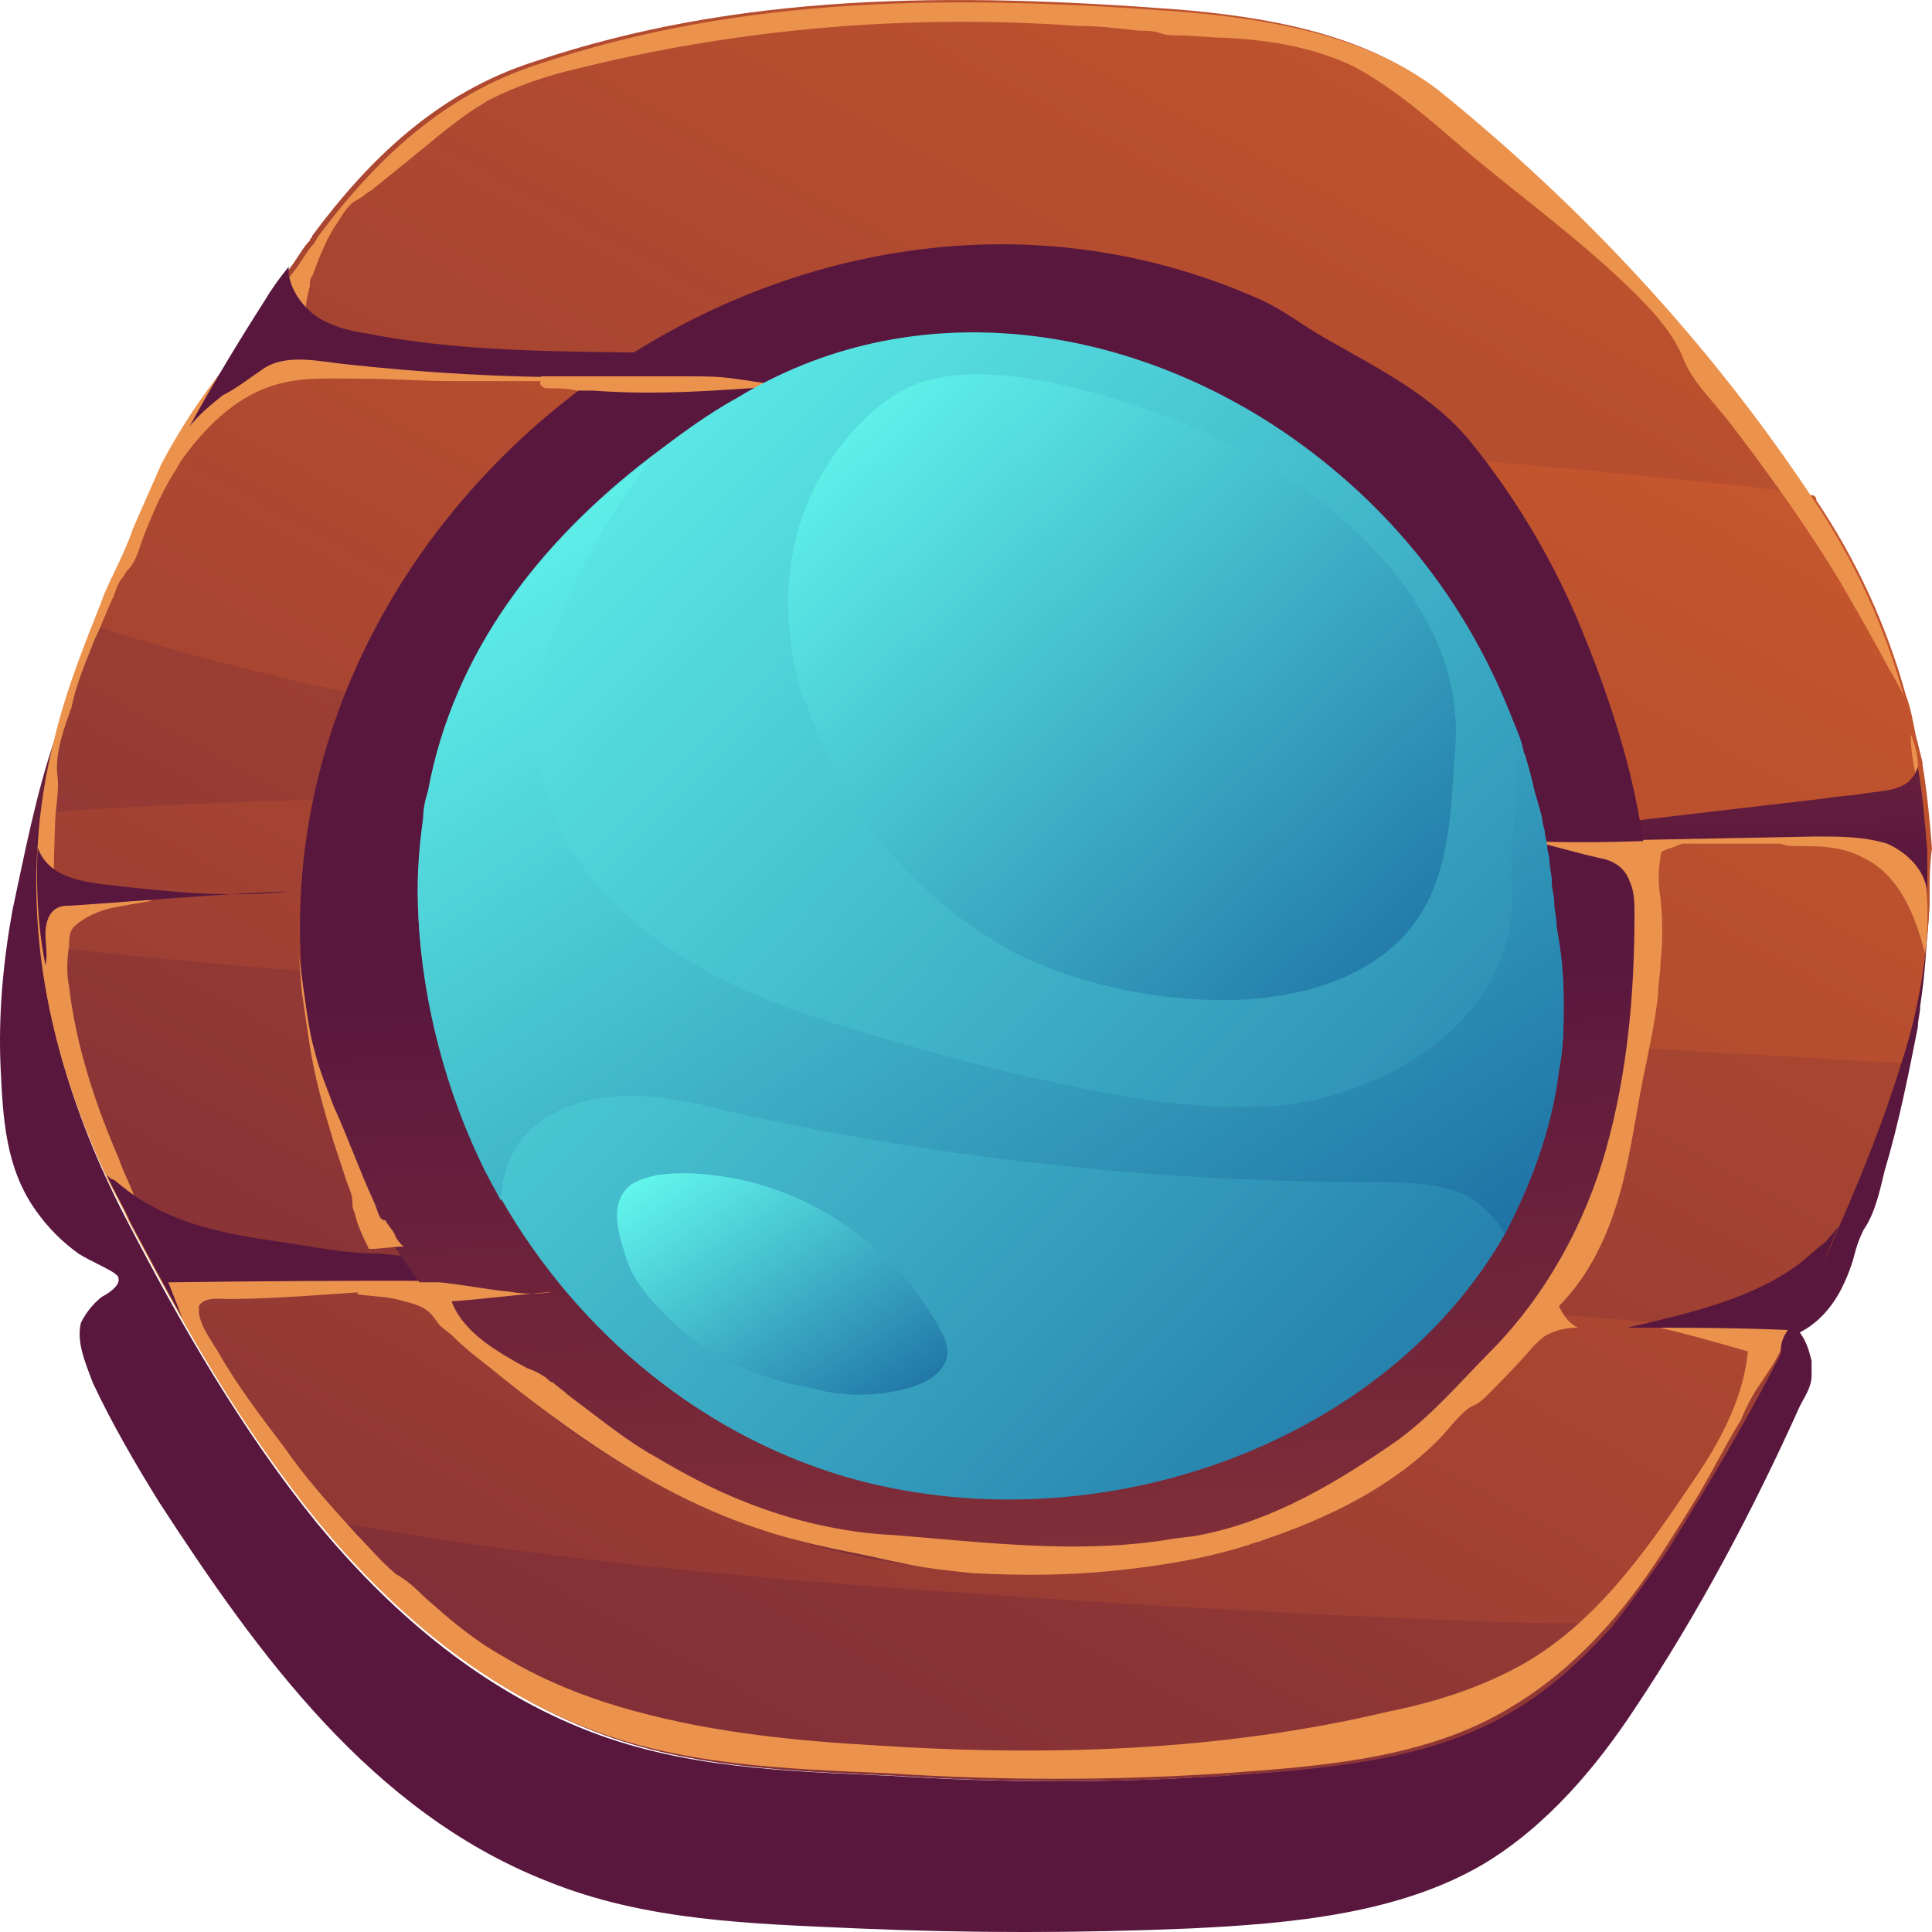 <svg width="32" height="32" viewBox="0 0 32 32" fill="none" xmlns="http://www.w3.org/2000/svg">
<path d="M0.206 15.079C0.049 15.948 -0.029 16.817 0.01 17.685C0.049 18.515 0.088 19.344 0.597 20.055C0.792 20.331 1.027 20.568 1.301 20.765C1.496 20.884 1.692 20.963 1.887 21.081C1.926 21.121 1.965 21.121 1.965 21.2C1.965 21.318 1.77 21.437 1.692 21.476C1.535 21.595 1.418 21.753 1.34 21.911C1.261 22.227 1.418 22.582 1.535 22.898C1.848 23.569 2.239 24.241 2.63 24.872C4.273 27.4 6.15 30.006 9.044 31.151C10.686 31.822 12.446 31.862 14.206 31.941C16.044 32.02 17.882 32.02 19.72 31.941C21.363 31.862 23.162 31.704 24.57 30.875C25.625 30.243 26.447 29.256 27.072 28.308C28.128 26.728 29.028 25.03 29.81 23.293C29.888 23.135 30.006 22.977 30.006 22.779C30.006 22.7 30.006 22.621 30.006 22.543C29.966 22.384 29.927 22.227 29.81 22.069C30.123 21.911 30.358 21.634 30.514 21.318C30.592 21.16 30.67 20.963 30.709 20.805C30.749 20.647 30.788 20.529 30.866 20.371C31.061 20.094 31.14 19.699 31.218 19.383C31.453 18.594 31.609 17.804 31.765 17.014C31.765 16.895 31.805 16.777 31.805 16.659C31.883 16.145 31.922 15.632 31.922 15.118C31.922 15.079 31.922 15 31.922 14.961C31.844 16.895 31.179 18.554 30.436 20.331C29.614 22.227 28.637 24.004 27.542 25.741C26.916 26.689 26.095 27.676 25.039 28.308C23.631 29.177 21.871 29.295 20.229 29.413C18.39 29.532 16.592 29.532 14.754 29.413C13.033 29.335 11.273 29.295 9.63 28.624C7.871 27.913 6.424 26.649 5.25 25.228C3.999 23.688 2.982 21.911 2.122 20.252C0.753 17.646 0.245 14.961 0.909 12.236C0.597 13.144 0.401 14.171 0.206 15.079Z" fill="url(#paint0_linear_25_1610)"/>
<path d="M31.961 14.763C31.961 14.803 31.961 14.842 31.961 14.921C31.922 15.869 31.765 16.777 31.492 17.606C31.218 18.515 30.866 19.383 30.475 20.291C30.24 20.844 29.966 21.437 29.693 21.989C29.693 22.029 29.654 22.069 29.654 22.108C29.028 23.372 28.324 24.556 27.581 25.741C27.307 26.136 26.994 26.57 26.681 26.965C26.212 27.479 25.704 27.952 25.117 28.308C23.709 29.177 21.949 29.295 20.307 29.413C18.469 29.532 16.67 29.532 14.832 29.413C13.111 29.334 11.351 29.295 9.709 28.624C7.949 27.913 6.502 26.649 5.329 25.228C5.329 25.228 5.329 25.228 5.329 25.188C4.468 24.122 3.725 22.977 3.099 21.832C2.904 21.516 2.747 21.2 2.552 20.884C2.435 20.686 2.317 20.45 2.2 20.252C2.083 19.976 1.926 19.739 1.809 19.462C1.222 18.199 0.87 16.935 0.753 15.671C0.675 14.921 0.675 14.21 0.753 13.46C0.792 13.065 0.87 12.631 0.988 12.236C1.105 11.762 1.261 11.288 1.457 10.775C1.496 10.656 1.574 10.498 1.613 10.38C1.77 9.945 1.965 9.551 2.161 9.116C2.278 8.879 2.356 8.642 2.474 8.445C2.708 7.971 2.943 7.497 3.178 7.063C3.334 6.747 3.53 6.47 3.686 6.154C3.921 5.76 4.155 5.404 4.39 5.049C4.39 5.009 4.429 5.009 4.429 4.97C4.546 4.772 4.664 4.614 4.82 4.417C4.938 4.259 5.016 4.101 5.133 3.983C5.133 3.943 5.172 3.943 5.172 3.904C6.111 2.64 7.245 1.534 8.848 1.021C12.251 -0.124 15.77 -0.124 19.446 0.152C20.933 0.271 22.575 0.547 23.748 1.455C26.173 3.39 28.285 5.681 29.966 8.208C30.006 8.247 30.006 8.247 30.006 8.287C30.67 9.274 31.179 10.38 31.492 11.525C31.57 11.722 31.609 11.959 31.648 12.157C31.687 12.315 31.726 12.473 31.765 12.631C31.765 12.631 31.765 12.631 31.765 12.67C31.844 13.144 31.883 13.578 31.922 14.052C31.961 14.329 31.961 14.566 31.961 14.763Z" fill="url(#paint1_linear_25_1610)"/>
<path d="M31.961 14.763C31.961 14.803 31.961 14.842 31.961 14.921C31.922 15.869 31.765 16.777 31.492 17.606C30.553 17.567 29.614 17.488 28.637 17.448C24.843 17.211 21.05 16.974 17.256 16.777C11.703 16.461 6.189 16.303 0.714 15.671C0.636 14.921 0.636 14.21 0.714 13.46C6.189 13.065 11.664 13.223 17.256 13.341C17.335 13.341 17.413 13.341 17.491 13.341C17.178 13.302 16.865 13.223 16.552 13.184C11.703 12.433 6.385 11.92 1.613 10.38C1.77 9.945 1.965 9.551 2.161 9.116C2.278 8.879 2.356 8.642 2.474 8.445C2.708 7.971 2.943 7.497 3.178 7.063C3.334 6.747 3.53 6.47 3.686 6.154C8.301 6.036 13.072 6.707 17.491 7.063C21.128 7.379 24.804 7.616 28.48 8.01C28.989 8.05 29.536 8.129 30.045 8.208C30.084 8.247 30.084 8.247 30.084 8.287C30.749 9.274 31.257 10.38 31.57 11.525C31.648 11.722 31.687 11.959 31.726 12.157C31.765 12.315 31.805 12.473 31.844 12.631C31.844 12.631 31.844 12.631 31.844 12.67C31.922 13.144 31.961 13.578 32 14.052C31.961 14.329 31.961 14.566 31.961 14.763ZM29.536 22.108C27.933 21.95 26.329 21.792 24.726 21.713C21.519 21.634 18.312 21.476 15.105 21.318C11.899 21.121 8.731 20.963 5.524 20.963C4.586 20.963 3.53 20.884 2.474 20.844C2.63 21.16 2.826 21.476 3.021 21.792C3.686 22.937 4.429 24.082 5.25 25.149C8.379 25.741 11.508 26.057 14.714 26.294C17.921 26.531 21.128 26.728 24.335 26.847C25.117 26.886 25.86 26.886 26.603 26.886C26.955 26.491 27.268 26.096 27.503 25.662C28.285 24.517 28.95 23.293 29.575 22.029C29.575 22.108 29.575 22.108 29.536 22.108Z" fill="url(#paint2_linear_25_1610)"/>
<path d="M30.045 8.287C30.709 9.274 31.218 10.38 31.531 11.525C31.453 11.367 31.374 11.209 31.296 11.091C31.022 10.577 30.749 10.103 30.475 9.63C29.927 8.721 29.302 7.853 28.637 6.984C28.363 6.628 28.011 6.312 27.855 5.878C27.698 5.523 27.424 5.207 27.151 4.93C26.251 4.022 25.195 3.272 24.218 2.443C23.67 1.969 23.084 1.455 22.419 1.1C21.754 0.784 21.05 0.666 20.307 0.626C20.033 0.626 19.799 0.587 19.525 0.587C19.407 0.587 19.329 0.587 19.212 0.547C19.095 0.508 18.977 0.508 18.86 0.508C18.508 0.468 18.195 0.429 17.843 0.429C15.066 0.231 12.251 0.468 9.552 1.139C9.044 1.258 8.575 1.416 8.105 1.653C8.027 1.692 7.988 1.732 7.91 1.771C7.48 2.048 7.128 2.364 6.737 2.679C6.541 2.837 6.345 2.995 6.15 3.153C6.072 3.193 5.993 3.272 5.915 3.311C5.759 3.39 5.681 3.548 5.602 3.667C5.407 3.943 5.29 4.259 5.172 4.575C5.133 4.614 5.133 4.654 5.133 4.733C5.094 4.891 5.055 5.049 5.055 5.246C4.859 5.246 4.664 5.167 4.468 5.088C4.468 5.049 4.507 5.049 4.507 5.009C4.625 4.812 4.742 4.654 4.898 4.456C5.016 4.299 5.094 4.141 5.211 4.022C5.211 3.983 5.25 3.983 5.25 3.943C6.189 2.679 7.323 1.574 8.927 1.06C12.329 -0.085 15.849 -0.085 19.525 0.192C21.011 0.31 22.653 0.587 23.826 1.495C26.173 3.39 28.324 5.681 30.045 8.287Z" fill="#EB924D"/>
<path d="M31.765 12.67C31.765 12.71 31.726 12.789 31.726 12.828C31.687 12.631 31.648 12.394 31.648 12.196V12.157C31.726 12.354 31.765 12.512 31.765 12.67Z" fill="#EB924D"/>
<path d="M29.732 14.013C30.123 14.013 30.514 14.013 30.866 14.21C31.452 14.487 31.726 15.158 31.883 15.79C31.961 15.237 31.922 14.684 31.843 14.131C31.843 14.052 31.804 13.934 31.765 13.855C31.687 13.776 31.609 13.697 31.491 13.657C30.67 13.262 29.692 13.499 28.793 13.618C28.245 13.697 27.659 13.776 27.111 13.815C26.564 13.855 25.977 13.894 25.43 13.855C25.312 13.855 25.195 13.815 25.078 13.894C24.96 13.973 25.117 13.973 25.195 13.973C25.469 13.973 25.782 13.973 26.055 13.973C26.642 13.973 27.19 13.973 27.776 13.973C28.363 13.973 28.91 13.973 29.497 13.973C29.575 14.013 29.653 14.013 29.732 14.013Z" fill="#EB924D"/>
<path d="M27.542 25.701C26.916 26.689 26.095 27.636 25.039 28.268C23.631 29.137 21.871 29.255 20.229 29.374C18.391 29.492 16.592 29.492 14.754 29.374C13.033 29.295 11.273 29.255 9.631 28.584C7.871 27.873 6.424 26.61 5.251 25.188C4.39 24.122 3.647 22.977 2.982 21.792C2.669 21.239 2.396 20.726 2.122 20.212C2.005 19.936 1.848 19.699 1.731 19.423C0.636 17.053 0.284 14.644 0.91 12.196C1.027 11.722 1.183 11.248 1.379 10.735C1.496 10.419 1.614 10.143 1.731 9.827C1.887 9.471 2.083 9.116 2.2 8.761C2.357 8.405 2.513 8.05 2.669 7.694C3.021 7.023 3.452 6.391 3.96 5.799C4.038 5.72 4.116 5.601 4.234 5.562C4.351 5.522 4.429 5.522 4.547 5.522C4.899 5.522 5.251 5.562 5.603 5.601C6.737 5.72 7.871 6.075 9.005 6.036C9.591 6.036 10.139 5.917 10.726 5.878C10.999 5.878 11.312 5.878 11.586 5.878C11.742 5.878 11.86 5.878 12.016 5.917C12.094 5.917 12.173 5.917 12.251 5.917C12.29 5.917 12.329 5.917 12.368 5.917C12.407 5.917 12.446 5.917 12.485 5.957C12.212 6.036 11.938 6.075 11.664 6.115C11.39 6.154 11.117 6.194 10.843 6.233C10.295 6.312 9.709 6.312 9.161 6.312C8.614 6.312 8.027 6.312 7.48 6.312C6.971 6.312 6.502 6.273 5.994 6.273C5.485 6.273 4.977 6.233 4.507 6.391C3.882 6.589 3.373 7.102 2.982 7.655C2.982 7.694 2.943 7.694 2.943 7.734C2.709 8.089 2.552 8.445 2.396 8.84C2.317 9.037 2.278 9.234 2.161 9.392C2.122 9.432 2.083 9.471 2.044 9.55C1.965 9.629 1.926 9.748 1.887 9.866C1.77 10.103 1.692 10.34 1.574 10.577C1.418 10.972 1.262 11.327 1.183 11.722C1.066 12.038 0.91 12.473 0.949 12.828C0.988 13.104 0.91 13.42 0.91 13.697C0.91 13.776 0.87 14.605 0.91 14.605C1.457 14.644 2.005 14.763 2.513 14.921C2.278 14.96 2.044 15 1.848 15.039C1.653 15.079 1.379 15.197 1.222 15.355C1.144 15.434 1.144 15.553 1.144 15.671C1.105 15.908 1.105 16.145 1.144 16.342C1.262 17.33 1.574 18.277 1.966 19.186C2.044 19.423 2.161 19.62 2.239 19.857C2.317 20.054 2.396 20.252 2.591 20.37C2.709 20.449 2.904 20.489 3.061 20.528C3.373 20.607 3.686 20.726 3.999 20.805C4.664 20.923 5.29 21.042 5.954 21.042C7.128 21.081 8.34 20.844 9.513 21.16C9.318 21.16 9.122 21.2 8.966 21.2C7.793 21.279 6.619 21.358 5.485 21.436C4.899 21.476 4.351 21.515 3.764 21.515C3.647 21.515 3.373 21.476 3.295 21.634C3.295 21.674 3.295 21.713 3.295 21.752C3.334 21.989 3.491 22.187 3.608 22.384C3.921 22.937 4.312 23.451 4.703 23.964C5.055 24.477 5.485 24.951 5.915 25.425C6.111 25.622 6.306 25.859 6.541 26.057C6.58 26.096 6.619 26.096 6.658 26.136C6.854 26.254 7.01 26.452 7.167 26.57C7.519 26.886 7.91 27.202 8.34 27.439C8.927 27.794 9.591 28.071 10.256 28.268C11.586 28.663 12.994 28.821 14.363 28.9C17.257 29.097 20.19 29.018 23.005 28.347C23.788 28.189 24.531 27.952 25.235 27.557C26.408 26.886 27.229 25.741 27.972 24.635C28.441 23.964 28.872 23.213 28.95 22.384C28.402 22.226 27.855 22.068 27.307 21.95C27.855 21.91 28.441 21.831 28.989 21.792C29.067 21.792 29.106 21.792 29.184 21.792C29.224 21.792 29.263 21.831 29.341 21.792C29.419 21.792 29.497 21.792 29.536 21.752C29.576 21.752 29.732 21.713 29.732 21.713C29.654 22.029 29.536 22.305 29.38 22.582C29.302 22.7 29.224 22.819 29.145 22.937C29.028 23.095 28.911 23.332 28.832 23.529C28.676 23.766 28.559 24.003 28.402 24.28C28.128 24.793 27.816 25.267 27.542 25.701Z" fill="#EB924D"/>
<path d="M24.022 13.973C26.056 13.934 28.089 13.894 30.084 13.855C30.475 13.855 30.866 13.855 31.257 13.973C31.609 14.131 31.922 14.447 31.922 14.842V14.802C31.922 14.565 31.922 14.329 31.922 14.092C31.883 13.618 31.843 13.144 31.765 12.71C31.726 12.789 31.726 12.828 31.648 12.907C31.491 13.104 31.101 13.104 30.866 13.144C30.67 13.183 30.436 13.183 30.24 13.223C28.206 13.46 26.134 13.697 24.022 13.973Z" fill="url(#paint3_linear_25_1610)"/>
<path d="M2.787 21.239C2.865 21.437 2.943 21.634 3.021 21.832C2.709 21.279 2.435 20.765 2.161 20.252C2.044 19.976 1.887 19.739 1.77 19.462C1.809 19.502 1.848 19.541 1.887 19.541C2.083 19.699 2.278 19.857 2.513 19.976C3.217 20.371 4.077 20.489 4.899 20.608C5.368 20.687 5.837 20.765 6.306 20.765C8.105 20.963 9.904 21.121 11.742 21.279C8.692 21.2 5.759 21.2 2.787 21.239Z" fill="url(#paint4_linear_25_1610)"/>
<path d="M29.81 20.924C29.028 21.516 27.972 21.753 26.955 21.99C27.855 21.99 28.715 21.99 29.614 22.029C29.497 22.187 29.458 22.385 29.536 22.543C29.693 22.148 29.888 21.713 30.045 21.319C30.201 20.924 30.357 20.489 30.553 20.134C30.553 20.252 30.318 20.45 30.24 20.568C30.123 20.647 29.966 20.805 29.81 20.924Z" fill="url(#paint5_linear_25_1610)"/>
<path d="M13.541 5.957C10.999 6.352 8.301 6.312 5.759 6.036C5.329 5.997 4.742 5.839 4.351 6.115C4.116 6.273 3.921 6.431 3.686 6.549C3.491 6.707 3.295 6.865 3.139 7.063C3.53 6.352 3.96 5.641 4.39 4.97C4.507 4.772 4.625 4.614 4.781 4.417C4.781 4.456 4.781 4.496 4.781 4.535C4.82 4.812 5.016 5.088 5.25 5.246C5.485 5.404 5.798 5.483 6.072 5.523C8.457 5.997 11.078 5.72 13.541 5.957Z" fill="url(#paint6_linear_25_1610)"/>
<path d="M0.636 13.697C0.518 13.934 0.675 14.25 0.909 14.408C1.144 14.566 1.418 14.605 1.692 14.645C2.708 14.763 3.764 14.881 4.82 14.763C3.647 14.803 2.356 14.921 1.183 15C1.105 15 1.027 15 0.948 15.039C0.792 15.118 0.753 15.316 0.753 15.474C0.753 15.632 0.792 15.829 0.753 15.987C0.596 15.197 0.596 14.487 0.636 13.697Z" fill="url(#paint7_linear_25_1610)"/>
<path d="M27.151 13.539C26.955 12.433 26.564 11.288 26.095 10.182C25.665 9.195 25.078 8.208 24.374 7.339C23.748 6.549 22.771 6.076 21.95 5.602C21.598 5.404 21.246 5.128 20.894 4.97C13.229 1.534 4.234 8.208 5.016 16.343C5.133 17.725 5.563 19.028 6.267 20.213C8.184 23.49 11.703 25.583 15.536 25.978C16.944 26.096 18.391 26.057 19.799 25.702C22.614 25.03 24.922 23.214 26.291 20.765C27.386 18.594 27.581 15.829 27.151 13.539ZM23.709 19.62C22.693 21.476 20.933 22.819 18.821 23.332C17.765 23.569 16.709 23.648 15.614 23.53C12.72 23.253 10.1 21.674 8.653 19.225C8.145 18.317 7.793 17.33 7.714 16.303C7.675 15.987 7.675 15.671 7.675 15.355C7.675 15.198 7.714 15.079 7.675 14.921C7.675 14.842 7.636 14.763 7.636 14.724C7.558 14.526 7.597 14.289 7.636 14.052C7.675 13.816 7.793 13.579 7.988 13.46C8.145 13.381 8.34 13.342 8.496 13.302C8.927 13.263 9.357 13.223 9.748 13.263C9.2 13.184 8.692 13.105 8.145 13.026C8.105 13.026 8.34 12.394 8.34 12.315C8.418 12.078 8.536 11.88 8.653 11.683C8.809 11.328 9.044 11.012 9.279 10.696C9.748 10.064 10.296 9.511 10.921 9.037C11.547 8.563 12.212 8.129 12.916 7.813C13.62 7.497 14.402 7.26 15.145 7.142C15.927 7.023 16.748 7.023 17.53 7.142C18.234 7.26 18.938 7.458 19.603 7.734C19.877 7.853 20.151 8.05 20.424 8.208C21.05 8.563 21.793 8.958 22.262 9.511C22.771 10.143 23.201 10.893 23.553 11.644C23.944 12.473 24.218 13.342 24.374 14.171C24.531 15.119 24.57 16.027 24.374 16.975C23.279 17.053 22.184 17.053 21.089 17.014C22.067 17.133 23.084 17.251 24.061 17.33C24.374 17.369 24.218 17.646 24.14 17.843C24.1 18.001 24.061 18.199 24.061 18.357C24.061 18.515 24.061 18.673 23.983 18.831C23.944 18.949 23.905 19.067 23.827 19.186C23.788 19.225 23.788 19.304 23.748 19.344C23.788 19.502 23.709 19.581 23.709 19.62Z" fill="url(#paint8_linear_25_1610)"/>
<path d="M24.687 22.385C25.586 21.476 26.251 20.292 26.603 19.028C26.955 17.765 27.072 16.461 27.072 15.158C27.072 14.961 27.072 14.763 26.994 14.605C26.916 14.368 26.72 14.25 26.486 14.21C26.134 14.132 25.743 14.013 25.391 13.934C26.251 13.973 27.229 13.934 28.089 13.895C27.933 13.934 27.776 14.013 27.659 14.053C27.62 14.053 27.581 14.092 27.542 14.092C27.503 14.132 27.503 14.171 27.503 14.21C27.463 14.408 27.463 14.645 27.503 14.882C27.542 15.237 27.542 15.593 27.503 15.948C27.503 16.106 27.463 16.303 27.463 16.461C27.424 16.856 27.346 17.212 27.268 17.607C27.111 18.317 27.033 19.028 26.838 19.739C26.642 20.45 26.329 21.121 25.821 21.634C25.899 21.792 25.977 21.911 26.134 21.99C25.938 21.99 25.782 22.029 25.625 22.108C25.547 22.148 25.469 22.227 25.391 22.306C25.156 22.582 24.921 22.819 24.648 23.096C24.569 23.174 24.491 23.253 24.374 23.293C24.178 23.411 24.022 23.648 23.826 23.846C23.044 24.636 21.988 25.149 20.932 25.504C20.854 25.544 20.776 25.544 20.698 25.583C19.955 25.82 19.212 25.939 18.43 26.018C17.647 26.097 16.904 26.097 16.122 26.057C15.731 26.018 15.34 25.978 14.988 25.899C14.793 25.86 14.597 25.82 14.441 25.781C13.854 25.662 13.228 25.544 12.642 25.346C10.921 24.794 9.435 23.727 8.027 22.582C7.87 22.464 7.675 22.306 7.518 22.148C7.44 22.069 7.362 22.029 7.284 21.95C7.245 21.911 7.206 21.832 7.127 21.753C7.01 21.634 6.854 21.595 6.697 21.555C6.463 21.476 6.189 21.476 5.915 21.437C5.954 21.358 6.032 21.319 6.15 21.319C6.345 21.279 6.541 21.239 6.736 21.239C6.815 21.239 6.932 21.239 7.049 21.239C7.127 21.239 7.206 21.239 7.284 21.239C7.675 21.279 8.066 21.358 8.457 21.397C8.692 21.437 8.926 21.437 9.161 21.397C8.613 21.437 8.027 21.516 7.479 21.555C7.675 22.069 8.222 22.385 8.731 22.661C8.848 22.701 8.926 22.74 9.044 22.819C9.083 22.858 9.122 22.898 9.161 22.898C9.239 22.977 9.317 23.017 9.396 23.096C9.552 23.214 9.708 23.332 9.865 23.451C10.178 23.688 10.491 23.925 10.843 24.122C11.312 24.399 11.82 24.675 12.329 24.872C13.111 25.188 13.971 25.386 14.793 25.425C16.318 25.544 17.804 25.741 19.329 25.504C19.524 25.465 19.681 25.465 19.877 25.425C21.089 25.188 22.145 24.556 23.162 23.846C23.748 23.411 24.178 22.898 24.687 22.385Z" fill="#EB924D"/>
<path d="M6.189 19.897C5.954 19.384 5.759 18.831 5.524 18.317C5.407 18.001 5.289 17.725 5.211 17.409C5.133 17.133 5.094 16.856 5.055 16.58C5.016 16.303 4.977 16.027 4.938 15.751C4.977 16.027 4.977 16.303 5.016 16.54C5.055 16.817 5.094 17.093 5.133 17.33C5.211 17.843 5.368 18.396 5.524 18.91C5.602 19.146 5.681 19.384 5.759 19.62C5.798 19.699 5.837 19.818 5.837 19.897C5.837 19.976 5.837 20.015 5.876 20.094C5.915 20.292 6.033 20.529 6.111 20.687C6.306 20.687 6.502 20.647 6.697 20.647C6.658 20.647 6.541 20.489 6.541 20.45C6.502 20.371 6.424 20.292 6.384 20.213C6.267 20.213 6.267 20.055 6.189 19.897Z" fill="#EB924D"/>
<path d="M9.826 6.47C10.882 6.549 11.899 6.47 12.955 6.391C12.72 6.352 12.446 6.312 12.172 6.273C11.899 6.233 11.664 6.233 11.39 6.233C11.117 6.233 10.882 6.233 10.608 6.233C10.334 6.233 10.1 6.233 9.826 6.233C9.552 6.233 9.318 6.233 9.044 6.233C9.005 6.233 8.966 6.233 8.966 6.233C8.966 6.273 8.927 6.352 8.966 6.391C9.005 6.431 9.044 6.431 9.083 6.431C9.239 6.431 9.396 6.431 9.552 6.47C9.67 6.47 9.748 6.47 9.826 6.47Z" fill="#EB924D"/>
<path d="M25.899 16.579C25.899 16.974 25.899 17.369 25.821 17.725C25.703 18.712 25.352 19.62 24.921 20.449C22.927 23.924 18.234 25.583 14.206 24.517C11.703 23.845 9.591 22.108 8.301 19.857C8.222 19.699 8.105 19.502 8.027 19.344C7.401 18.08 7.01 16.619 6.932 15.197C6.893 14.644 6.932 14.092 7.01 13.539C7.01 13.381 7.049 13.223 7.088 13.104C7.518 10.774 8.965 8.958 10.764 7.576C11.234 7.221 11.703 6.865 12.211 6.589C15.066 4.851 18.547 5.325 21.245 7.142C23.044 8.366 24.296 9.985 25.039 11.88C25.117 12.078 25.195 12.236 25.234 12.433C25.234 12.473 25.273 12.512 25.273 12.552C25.312 12.67 25.352 12.828 25.391 12.986C25.43 13.183 25.508 13.381 25.547 13.578C25.547 13.657 25.586 13.736 25.586 13.776C25.586 13.855 25.625 13.934 25.625 14.013C25.625 14.092 25.664 14.171 25.664 14.25C25.664 14.368 25.703 14.486 25.703 14.605V14.645C25.703 14.723 25.743 14.842 25.743 14.921V14.96C25.743 15.079 25.782 15.197 25.782 15.316V15.355C25.86 15.75 25.899 16.184 25.899 16.579Z" fill="url(#paint9_linear_25_1610)"/>
<path d="M13.424 11.841C14.01 13.539 15.262 14.96 16.826 15.79C18.547 16.659 21.793 17.093 23.279 15.474C24.022 14.645 24.022 13.499 24.1 12.433C24.334 9.866 21.714 7.852 19.642 7.023C18.429 6.549 16.083 5.759 14.87 6.51C14.206 6.905 13.619 7.694 13.345 8.405C12.954 9.392 12.993 10.498 13.267 11.485C13.345 11.604 13.384 11.722 13.424 11.841Z" fill="url(#paint10_linear_25_1610)"/>
<path d="M25.899 16.579C25.899 16.974 25.899 17.369 25.821 17.724C25.703 18.712 25.351 19.62 24.921 20.449C24.765 20.133 24.452 19.857 24.139 19.738C23.67 19.58 23.2 19.58 22.731 19.58C19.133 19.58 15.535 19.186 12.016 18.396C11.429 18.238 10.803 18.119 10.217 18.159C9.591 18.198 8.965 18.435 8.613 18.909C8.418 19.186 8.3 19.541 8.3 19.896C8.222 19.738 8.105 19.541 8.027 19.383C7.401 18.119 7.01 16.658 6.932 15.237C6.932 14.684 6.932 14.131 7.01 13.578C7.01 13.42 7.049 13.262 7.088 13.144C7.518 10.814 8.965 8.997 10.764 7.615C10.295 8.247 9.865 8.958 9.513 9.669C9.083 10.616 8.731 11.564 8.926 12.63C9.083 13.46 9.474 14.249 10.06 14.842L10.099 14.881C11.194 16.026 12.759 16.658 14.284 17.093C15.457 17.448 16.63 17.764 17.804 18.001C18.899 18.238 20.072 18.396 21.167 18.317C23.083 18.119 25.234 16.777 25.038 14.565C24.96 13.815 25.312 12.63 25.038 11.919C25.117 12.117 25.195 12.275 25.234 12.472C25.234 12.512 25.273 12.551 25.273 12.591C25.312 12.709 25.351 12.867 25.39 13.025C25.43 13.223 25.508 13.42 25.547 13.618C25.547 13.697 25.586 13.775 25.586 13.815C25.586 13.894 25.625 13.973 25.625 14.052C25.625 14.131 25.664 14.21 25.664 14.289C25.664 14.407 25.703 14.526 25.703 14.644V14.684C25.703 14.763 25.742 14.881 25.742 14.96V15C25.742 15.118 25.782 15.237 25.782 15.355V15.395C25.86 15.75 25.899 16.184 25.899 16.579Z" fill="url(#paint11_linear_25_1610)"/>
<path d="M14.949 23.016C15.301 22.937 15.692 22.74 15.692 22.384C15.692 22.227 15.614 22.108 15.535 21.95C14.753 20.568 13.306 19.62 11.781 19.462C11.468 19.423 11.194 19.423 10.882 19.462C10.725 19.502 10.569 19.541 10.451 19.62C10.06 19.936 10.256 20.45 10.373 20.844C10.491 21.2 10.725 21.476 10.96 21.713C11.585 22.384 12.446 22.819 13.384 22.977C13.932 23.135 14.44 23.135 14.949 23.016Z" fill="url(#paint12_linear_25_1610)"/>
<defs>
<linearGradient id="paint0_linear_25_1610" x1="15.815" y1="-0.853" x2="15.977" y2="14.652" gradientUnits="userSpaceOnUse">
<stop stop-color="#CF5C2B"/>
<stop offset="1" stop-color="#59173E"/>
</linearGradient>
<linearGradient id="paint1_linear_25_1610" x1="27.322" y1="-5.948" x2="-0.745" y2="45.612" gradientUnits="userSpaceOnUse">
<stop stop-color="#CF5C2B"/>
<stop offset="1" stop-color="#59173E"/>
</linearGradient>
<linearGradient id="paint2_linear_25_1610" x1="24.212" y1="-0.122" x2="-3.855" y2="51.438" gradientUnits="userSpaceOnUse">
<stop stop-color="#CF5C2B"/>
<stop offset="1" stop-color="#59173E"/>
</linearGradient>
<linearGradient id="paint3_linear_25_1610" x1="27.839" y1="-0.978" x2="28" y2="14.526" gradientUnits="userSpaceOnUse">
<stop stop-color="#CF5C2B"/>
<stop offset="1" stop-color="#59173E"/>
</linearGradient>
<linearGradient id="paint4_linear_25_1610" x1="6.496" y1="-0.755" x2="6.657" y2="14.749" gradientUnits="userSpaceOnUse">
<stop stop-color="#CF5C2B"/>
<stop offset="1" stop-color="#59173E"/>
</linearGradient>
<linearGradient id="paint5_linear_25_1610" x1="28.562" y1="-0.985" x2="28.723" y2="14.519" gradientUnits="userSpaceOnUse">
<stop stop-color="#CF5C2B"/>
<stop offset="1" stop-color="#59173E"/>
</linearGradient>
<linearGradient id="paint6_linear_25_1610" x1="14.778" y1="-4.829" x2="10.523" y2="2.496" gradientUnits="userSpaceOnUse">
<stop stop-color="#CF5C2B"/>
<stop offset="1" stop-color="#59173E"/>
</linearGradient>
<linearGradient id="paint7_linear_25_1610" x1="5.636" y1="3.208" x2="2.627" y2="14.435" gradientUnits="userSpaceOnUse">
<stop stop-color="#CF5C2B"/>
<stop offset="1" stop-color="#59173E"/>
</linearGradient>
<linearGradient id="paint8_linear_25_1610" x1="17.083" y1="45.584" x2="16.133" y2="15.875" gradientUnits="userSpaceOnUse">
<stop stop-color="#CF5C2B"/>
<stop offset="1" stop-color="#59173E"/>
</linearGradient>
<linearGradient id="paint9_linear_25_1610" x1="6.917" y1="5.505" x2="26.245" y2="24.484" gradientUnits="userSpaceOnUse">
<stop stop-color="#65FDF0"/>
<stop offset="1" stop-color="#1D6FA3"/>
</linearGradient>
<linearGradient id="paint10_linear_25_1610" x1="13.057" y1="6.2" x2="23.4" y2="17.235" gradientUnits="userSpaceOnUse">
<stop stop-color="#65FDF0"/>
<stop offset="1" stop-color="#1D6FA3"/>
</linearGradient>
<linearGradient id="paint11_linear_25_1610" x1="6.932" y1="7.615" x2="18.845" y2="25.222" gradientUnits="userSpaceOnUse">
<stop stop-color="#65FDF0"/>
<stop offset="1" stop-color="#1D6FA3"/>
</linearGradient>
<linearGradient id="paint12_linear_25_1610" x1="10.219" y1="19.433" x2="13.612" y2="24.495" gradientUnits="userSpaceOnUse">
<stop stop-color="#65FDF0"/>
<stop offset="1" stop-color="#1D6FA3"/>
</linearGradient>
</defs>
</svg>

